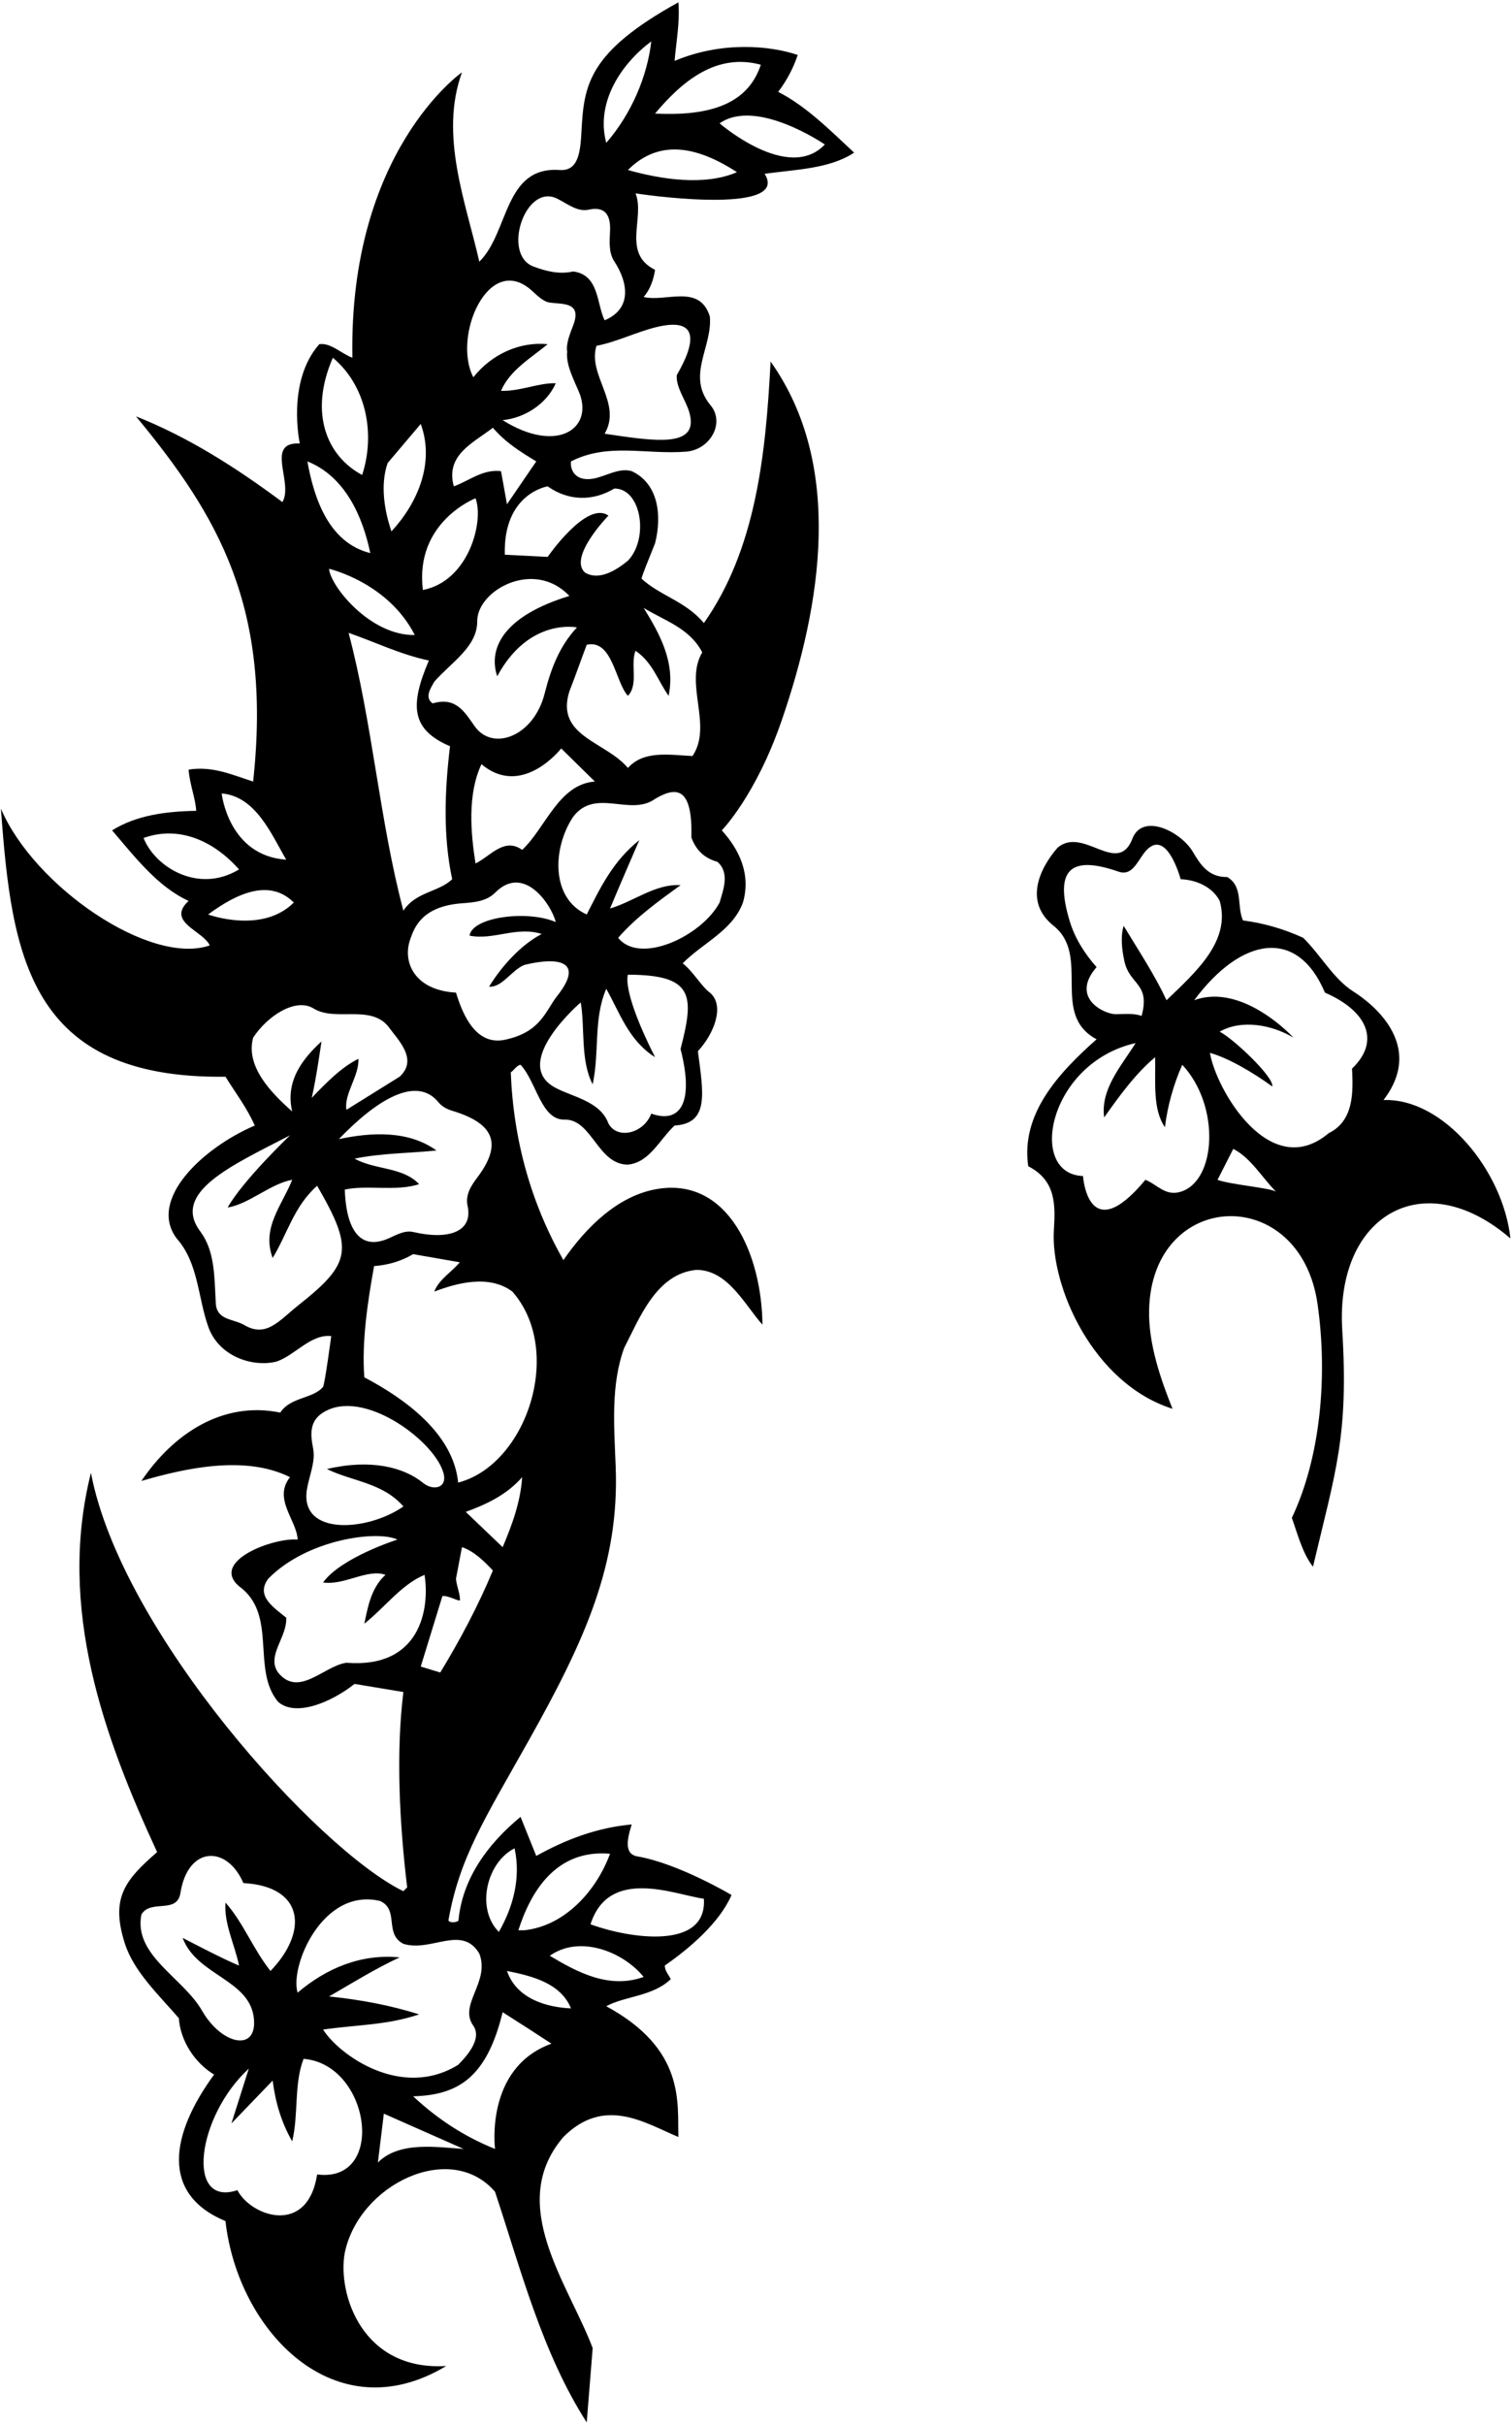 <?xml version="1.0" encoding="UTF-8"?>
<svg xmlns="http://www.w3.org/2000/svg" xmlns:xlink="http://www.w3.org/1999/xlink" width="461pt" height="739pt" viewBox="0 0 461 739" version="1.1">
<g id="surface1">
<path style=" stroke:none;fill-rule:nonzero;fill:rgb(0%,0%,0%);fill-opacity:1;" d="M 237.262 27.996 C 239.91 24.527 241.895 20.723 243.219 16.754 C 234.949 13.941 220.176 12.453 205.676 18.57 C 206.172 12.617 207.328 6.828 206.836 0.711 C 179.086 16.035 178.039 26.129 177.285 40.109 C 176.938 46.52 176.301 52.223 170.617 51.812 C 153.582 50.656 155.238 70.832 146.141 79.762 C 142.008 61.57 133.902 41.23 140.848 22.047 C 140.848 22.047 106.285 46.094 107.441 109.031 C 103.969 107.711 100.828 104.402 97.355 104.898 C 87.266 116.309 91.402 135.16 91.402 135.16 C 80.652 134.664 89.582 147.07 86.109 153.023 C 71.887 142.438 57.336 133.18 41.457 126.895 C 66.688 157.402 82.949 185.117 77.18 238.191 C 70.895 236.207 64.941 233.395 57.5 234.555 C 57.832 239.02 59.648 243.484 59.816 247.121 C 50.555 247.285 41.625 248.445 34.18 253.074 C 41.129 261.18 48.074 270.273 57.5 274.574 C 50.555 281.023 61.965 283.672 63.949 288.137 C 45.766 294.43 10.359 270.137 0.281 246.461 C 3.551 291.195 8.73 328.914 68.746 328.156 C 71.723 332.953 75.359 337.746 77.676 343.039 C 61.91 349.766 44.984 365.586 53.859 377.438 C 60.477 384.879 60.312 395.297 63.453 404.23 C 66.594 413.324 76.848 416.797 84.289 414.98 C 90.078 412.992 94.711 406.543 100.992 407.207 C 100.992 407.207 99 422.078 98.484 422.695 C 95.43 426.352 88.562 425.711 85.449 430.523 C 67.754 426.887 52.703 437.141 43.113 451.359 C 56.672 447.391 74.863 443.422 88.426 450.203 C 83.133 456.816 90.574 463.434 90.738 469.223 C 83.465 468.559 63.949 475.781 72.879 483.445 C 84.785 492.043 76.52 508.746 84.785 518.668 C 90.078 523.355 100.938 518.891 108.105 513.211 L 122.988 515.691 C 120.672 534.379 121.832 556.043 124.145 575.227 L 122.988 576.387 C 97.023 563.816 36.992 497.664 27.73 448.879 C 17.312 490.223 31.867 529.75 47.906 564.477 C 38.055 573.027 33.676 578.465 38.035 592.234 C 40.75 600.809 48.234 607.809 54.523 615.082 C 55.02 622.027 59.32 628.645 65.273 632.281 C 51.949 650.504 48.883 668.672 68.746 676.934 C 72.492 710.309 102.023 741.59 136.055 721.09 C 110.422 722.688 102.812 699.094 105.129 686.527 C 109.539 665.645 137.43 652.246 150.938 668.004 C 158.875 691.984 165.324 717.121 178.887 738.289 L 180.703 715.633 C 173.262 695.953 154.246 671.809 171.773 651.301 C 184.285 638.789 196.527 646.98 206.836 651.301 C 206.504 640.883 209.039 624.566 184.84 611.445 C 190.629 608.305 199.062 608.469 204.52 603.176 C 203.855 601.852 202.699 600.695 202.699 599.043 C 210.309 593.75 219.402 585.977 223.039 577.543 C 223.039 577.543 206.98 568.004 194.512 565.812 C 190.844 565.289 190.699 561.918 192.613 556.043 C 181.863 557.035 172.438 560.676 163.504 565.637 L 158.711 553.73 C 148.598 562.074 140.977 572.602 139.781 585.312 C 139.746 585.695 137.375 586.309 136.715 585.316 C 140.113 566.047 147.848 554.273 161.23 530.414 C 178.461 499.703 188.875 476.645 187.719 446.965 C 187.234 434.531 186.207 422.086 190.297 410.844 C 194.926 401.914 200.055 388.188 212.289 387.031 C 221.883 386.977 227.012 397.613 232.469 403.734 C 232.258 382.566 222.199 358.949 200.656 362.328 C 188.652 364.211 178.859 373.816 171.773 384.055 C 162.016 366.855 156.559 347.836 155.734 326.832 C 156.727 326.172 157.551 324.684 158.711 324.52 C 163.672 329.809 164.992 341.719 172.438 341.223 C 180.539 341.387 182.305 354.945 191.453 354.945 C 198.07 354.285 201.047 347.34 205.676 343.039 C 216.324 342.375 214.434 333.215 212.789 320.383 C 217.914 314.816 221 306.328 216.426 302.523 C 213.781 300.539 211.465 296.238 208.156 293.594 C 214.109 287.473 223.371 283.672 226.516 275.07 C 228.992 266.637 225.52 259.027 220.062 253.074 C 220.062 253.074 230.422 242.602 238.387 219.422 C 250.418 184.41 257.402 141.797 234.949 110.191 C 233.461 139.133 230.316 167.574 214.605 189.902 C 209.148 183.285 201.047 181.469 195.59 176.34 C 195.973 174.852 197.629 170.773 199.723 165.59 C 201.871 157.156 200.77 147.398 192.613 143.598 C 188.645 142.438 184.672 145.25 180.703 145.91 C 175.469 146.738 173.758 143.266 174.09 140.621 C 185.5 134.832 196.91 138.637 209.312 137.645 C 216.645 136.98 221.277 128.656 216.426 123.254 C 209.312 114.324 217.254 105.727 216.426 96.465 C 213.285 86.375 203.031 92.164 196.25 90.512 C 198.234 88.195 199.227 85.383 199.723 82.242 C 189.469 77.113 196.746 66.367 193.77 58.926 C 201.371 60.145 240.629 64.906 233.129 52.969 C 242.555 51.648 252.973 51.48 260.414 46.52 C 252.973 39.574 245.695 32.297 237.262 27.996 Z M 231.973 19.73 C 228.48 30.199 219.051 35.594 199.723 34.613 C 208.156 24.527 218.574 16.094 231.973 19.73 Z M 198.566 12.617 C 197.406 23.035 192.613 34.613 184.84 43.543 C 181.531 31.141 189.469 19.398 198.566 12.617 Z M 150.273 130.367 C 154.246 134.996 158.875 137.809 163.504 140.621 L 154.574 153.684 L 152.758 143.598 C 147.133 142.934 143 146.574 138.367 148.227 C 135.723 138.637 144.32 134.996 150.273 130.367 Z M 151.598 206.109 C 161.297 188.145 175.91 191.227 175.91 191.227 C 170.473 197.016 167.906 204.074 166.039 211.434 C 162.746 224.422 150.234 229.145 144.727 221.34 C 141.66 216.992 139.012 212.27 131.918 214.379 C 129.273 212.559 131.422 209.582 132.414 207.762 C 137.77 201.684 145.527 197.129 145.504 189.324 C 145.469 179.863 162.891 170.262 173.594 181.633 C 153.754 187.672 148.711 197.441 151.598 206.109 Z M 171.113 228.105 L 181.367 238.191 C 170.285 239.02 166.316 252.414 159.203 259.027 C 153.746 255.059 149.449 261.012 144.984 263.164 C 143.496 253.738 142.504 241.996 146.801 232.898 C 159.195 243.383 171.113 228.105 171.113 228.105 Z M 130.762 201.312 C 124.859 215.086 125.398 222.379 137.211 227.441 C 135.559 241.004 135.062 254.895 137.871 267.961 C 133.738 271.93 126.793 271.762 122.988 277.551 C 115.711 250.098 113.562 220.332 106.285 192.879 C 114.391 195.691 122.16 199.492 130.762 201.312 Z M 100.332 173.363 C 100.332 173.363 118.285 177.465 126.461 193.539 C 112.824 193.77 100.703 178.555 100.332 173.363 Z M 144.984 151.863 C 147.617 158.812 142.992 177.074 128.941 179.812 C 126.352 159.078 144.984 151.863 144.984 151.863 Z M 118.191 141.117 L 128.281 129.211 C 132.578 140.949 127.453 153.188 119.352 161.953 C 117.199 155.668 115.879 147.73 118.191 141.117 Z M 101.488 109.031 C 111.578 117.469 114.555 132.02 110.422 144.754 C 99.898 139.184 94.023 126.16 101.488 109.031 Z M 112.898 168.566 C 100.164 165.426 95.703 151.699 93.719 140.621 C 105.293 145.25 110.586 157.488 112.898 168.566 Z M 87.266 262.004 C 69.629 260.828 67.586 241.828 67.586 241.828 C 78.008 242.656 82.801 254.398 87.266 262.004 Z M 43.773 255.391 C 54.852 251.422 65.438 256.547 72.879 264.98 C 60.574 272.453 47.316 264.363 43.773 255.391 Z M 63.453 278.711 C 72.562 271.961 82.363 267.852 89.582 275.07 C 79.883 284.77 63.453 278.711 63.453 278.711 Z M 77.18 316.25 C 81.645 309.469 90.188 304.066 95.535 307.32 C 102.152 311.453 112.57 306.16 118.191 312.609 C 121.336 316.91 127.617 322.863 121.832 328.156 L 105.625 338.242 C 104.797 333.449 109.594 327.824 109.262 322.699 C 103.969 325.344 99.504 329.977 95.039 334.605 C 96.363 329.148 98.016 317.406 98.016 317.406 C 92.062 322.863 86.938 329.645 89.086 338.738 C 82.305 332.785 74.863 324.848 77.18 316.25 Z M 142.562 367.516 C 144.305 375.527 136.598 377.941 126.09 375.5 C 123.355 374.863 120.926 376.363 118.43 377.449 C 108.473 381.789 105.414 372.273 105.129 362.555 C 111.742 361.066 120.84 363.215 127.785 360.898 C 122.824 355.609 114.391 356.602 108.105 353.129 C 116.043 351.473 124.809 351.473 133.074 350.648 C 124.641 344.527 113.395 345.023 103.309 347.176 C 114.688 335.328 126.906 327.645 133.68 335.941 C 134.75 337.254 136.27 338.055 137.945 338.559 C 151.438 342.613 152.836 349.211 145.453 358.969 C 143.449 361.617 141.863 364.293 142.562 367.516 Z M 90.977 397.805 C 85.184 402.387 81.273 407.801 74.547 403.879 C 70.918 401.762 65.77 402.508 65.77 396.621 C 65.352 389.113 65.52 381.258 61.062 375.309 C 52.133 363.383 70.746 355.16 88.426 346.016 C 88.426 346.016 74.203 359.578 69.406 368.012 C 75.855 367.02 82.473 360.734 89.086 359.578 C 86.109 367.184 79.66 374.129 83.133 383.391 C 87.598 376.113 89.582 367.68 96.695 361.395 C 107.859 380.723 107.242 384.945 90.977 397.805 Z M 93.594 453.855 C 94.285 449.707 96.262 445.5 95.465 441.438 C 94.484 436.422 94.355 432.156 100.195 429.621 C 112.547 424.258 132.789 439.629 135.242 449.059 C 136.43 453.633 132 454.402 128.996 451.953 C 123.082 447.133 113 444.586 99.672 447.723 C 107.441 451.527 116.703 451.855 122.988 459.133 C 112 466.801 91.199 468.191 93.594 453.855 Z M 105.625 506.762 C 98.68 507.754 91.07 517.512 84.785 509.738 C 81.148 504.613 87.598 498.988 87.266 493.035 C 83.465 489.895 77.84 486.422 81.809 481.129 C 93.531 469.176 114.906 466.273 121.168 469.223 C 121.168 469.223 103.969 474.68 98.512 482.285 C 104.961 483.277 112.074 477.988 117.531 479.973 C 113.066 483.941 112.074 490.223 111.082 494.855 C 117.367 489.895 122.328 482.949 129.438 479.973 C 131.094 490.391 128.133 508.562 105.625 506.762 Z M 61.609 612.82 C 55.793 602.688 40.652 595.941 43.113 583.496 C 45.922 578.699 54.027 583.496 55.02 576.883 C 57.309 562.57 69.211 562.285 74.203 573.906 C 92.93 574.941 93.934 588.852 82.473 600.695 C 77.18 594.078 74.203 585.977 68.746 579.859 C 68.25 586.309 71.555 592.594 72.879 599.043 C 68.25 597.223 55.68 590.609 55.68 590.609 C 59.996 602.219 76.371 603.242 77.43 615.391 C 78.309 625.465 67.559 623.184 61.609 612.82 Z M 96.695 662.711 C 93.754 681.586 76.496 675.48 72.383 667.508 C 56.414 672.832 60.055 644.949 75.855 630.465 L 70.562 647.164 L 83.133 634.102 C 83.961 640.715 85.777 646.836 89.086 652.625 C 91.07 644.52 89.582 635.094 92.559 627.484 C 112.91 629.113 117.941 665.453 96.695 662.711 Z M 115.215 659.074 L 117.035 644.191 L 141.344 654.938 C 133.406 654.441 121.832 652.457 115.215 659.074 Z M 150.938 654.938 C 141.84 651.301 133.57 646.008 125.965 638.898 C 139.938 638.527 148.445 632.965 153.254 613.266 C 158.215 616.406 163.34 619.715 168.137 622.855 C 147.695 630.25 150.938 654.938 150.938 654.938 Z M 154.574 600.695 C 162.016 602.184 170.945 604.336 174.09 612.105 C 166.812 611.777 157.551 609.297 154.574 600.695 Z M 167.641 596.066 C 176.531 589.715 189.75 594.57 196.25 602.516 C 185.664 606.316 175.91 601.027 167.641 596.066 Z M 214.605 578.699 C 215.652 594.391 192.023 590.867 180.043 586.473 C 185.664 568.859 205.68 577.426 214.605 578.699 Z M 185.996 564.973 C 181.863 576.219 172.27 586.969 159.867 588.293 L 158.047 588.293 C 161.75 576.727 169.379 563.527 185.996 564.973 Z M 156.891 563.32 C 158.875 572.414 156.395 581.348 152.094 588.789 C 145.016 581.707 148.352 567.59 156.891 563.32 Z M 146.141 595.402 C 149.504 604.059 139.691 610.949 144.32 617.398 C 146.855 621.148 143 625.996 139.691 629.305 C 122.273 640.047 103.25 626.137 98.512 618.555 C 108.93 617.066 118.027 617.234 127.785 613.926 C 118.855 611.113 109.922 609.461 100.332 608.469 C 107.441 604.336 114.391 600.035 121.832 596.562 C 110.09 595.402 99.504 599.867 90.738 607.312 C 88.281 599.316 98.309 575.227 115.879 579.363 C 121.832 582.062 117.035 589.34 122.988 592.426 C 131.422 595.074 140.848 586.473 146.141 595.402 Z M 134.234 509.738 L 128.281 507.922 L 134.895 486.422 C 136.879 486.254 140.219 488.312 140.238 487.664 C 140.301 485.719 139.152 483.238 139.031 481.129 L 140.848 471.535 C 144.488 472.695 147.797 476.004 150.273 478.648 C 145.809 489.398 140.352 499.652 134.234 509.738 Z M 153.254 471.535 L 142.008 460.785 C 148.289 458.473 154.41 455.66 159.203 450.203 C 158.711 457.812 156.062 464.922 153.254 471.535 Z M 156.23 393.645 C 172.152 411.844 160.48 446.469 139.691 451.855 C 138.203 436.809 123.32 426.223 111.082 419.773 C 110.254 409.023 112.074 396.785 114.059 385.871 C 118.359 385.539 122.328 384.383 125.965 382.234 L 140.188 384.715 C 137.707 387.691 133.738 390.008 132.414 393.645 C 139.359 391 149.117 388.352 156.23 393.645 Z M 154.574 316.746 C 145.367 319.172 141.18 309.633 139.031 302.523 C 126.547 301.848 122.555 293.355 125.094 286.215 C 126.297 282.828 128.531 276.184 140.914 275.293 C 144.633 275.023 148.332 274.719 151.02 272.016 C 159.676 263.309 168.02 275.508 169.461 281.023 C 160.797 277.285 143.98 279.453 143.164 285.156 C 150.441 286.645 157.551 282.184 165.16 284.66 C 159.039 287.805 153.086 294.254 149.117 300.703 C 153.086 301.035 156.062 295.578 159.867 294.09 C 169.305 291.73 178.762 292.352 169.84 303.598 C 166.395 307.941 164.988 314.344 154.574 316.746 Z M 207.496 319.723 C 211.797 336.48 207.164 342.488 198.566 339.402 C 196.25 345.52 188.145 347.395 185.5 342.379 C 182.988 335.594 174.574 334.344 169.301 331.5 C 155.441 324.016 177.066 305.5 177.066 305.5 C 178.391 313.273 176.902 323.195 180.703 330.473 C 182.855 320.383 180.871 310.625 184.84 301.363 C 188.973 308.641 191.617 317.074 199.723 322.203 C 189.359 301.695 191.453 297.066 191.453 297.066 C 211.742 297.066 211.664 303.57 207.496 319.723 Z M 218.742 262.668 C 222.547 265.977 220.559 271.102 219.402 275.07 C 213.945 285.324 195.094 294.145 188.477 285.82 C 193.934 279.535 200.879 274.574 207.496 269.777 C 199.887 269.281 193.273 274.738 185.996 276.891 C 188.809 270.109 194.926 256.051 194.926 256.051 C 186.824 262.504 183.02 270.605 178.887 278.711 C 167.863 273.77 168.445 258.402 174.75 248.941 C 181.531 240.012 192.117 248.941 199.723 243.484 C 207.227 238.98 211.137 241.203 210.805 255.27 C 212.062 258.637 214.262 261.406 218.742 262.668 Z M 196.25 185.27 C 202.367 189.074 210.309 191.391 214.109 198.832 C 208.488 208.258 217.418 221.156 211.133 230.418 C 204.188 230.09 196.25 228.602 191.453 234.059 C 184.672 225.953 169.293 224.465 173.594 210.738 C 175.414 206.109 177.066 201.312 178.887 196.516 C 186.77 194.699 187.648 208.094 191.453 212.062 C 194.762 208.59 192.117 202.469 193.77 198.336 C 199.062 201.973 200.551 207.434 203.855 212.062 C 206.008 201.809 201.047 193.043 196.25 185.27 Z M 187.32 148.887 C 195.59 148.887 197.902 164.141 191.453 170.883 C 187.816 173.859 182.633 177.059 178.391 174.523 C 173.098 169.891 185.5 157.156 185.5 157.156 C 178.922 152.406 166.977 169.727 166.977 169.727 L 153.914 169.062 C 153.395 150.312 166.977 148.227 166.977 148.227 C 173.262 152.691 180.703 152.855 187.32 148.887 Z M 153.254 128.051 C 160.031 127.391 166.648 123.09 169.461 116.805 C 164.168 116.641 158.711 119.285 152.758 119.121 C 155.402 112.836 162.016 109.031 166.977 104.898 C 158.543 104.07 149.945 107.875 144.32 114.984 C 137.848 102.535 148.992 76.668 162.168 88.594 C 163.969 90.223 165.676 91.953 167.652 92.227 C 171.516 92.762 177.449 91.977 174.82 99.004 C 173.801 101.73 172.516 104.637 172.934 107.215 C 172.512 111.078 174.773 115.328 176.492 119.387 C 181.23 130.574 169.859 138.488 153.254 128.051 Z M 174.75 82.738 C 170.52 83.691 166.496 82.68 162.629 81.223 C 152.926 77.57 160.145 55.723 169.863 60.535 C 173.051 62.117 176.062 64.664 179.477 63.906 C 183.383 63.035 186.324 64.312 185.996 70.469 C 185.82 73.766 185.613 77.086 187.27 79.617 C 191.676 86.367 192.602 94.152 184.344 97.621 C 181.863 92.496 182.688 83.73 174.75 82.738 Z M 200.066 99.707 C 213.516 96.414 211.949 104.703 206.34 114.324 C 206.059 118.047 209.027 121.879 210.113 125.484 C 213.484 136.688 199.879 134.5 184.344 132.188 C 189.801 122.926 179.051 114.324 181.863 105.395 C 187.922 104.246 194.047 101.184 200.066 99.707 Z M 191.453 51.812 C 199.465 43.805 210.016 42.914 224.695 52.473 C 214.773 56.773 201.379 54.625 191.453 51.812 Z M 219.402 37.59 C 230.652 29.719 251.484 44.039 251.484 44.039 C 240.375 55.805 219.402 37.59 219.402 37.59 "/>
<path style=" stroke:none;fill-rule:nonzero;fill:rgb(0%,0%,0%);fill-opacity:1;" d="M 421.824 335.266 C 435.988 316.746 414.559 303.434 412.559 302.145 C 406.555 298.285 402.93 291.402 397.348 285.82 C 391.559 283.176 385.441 281.355 378.988 280.527 C 377.008 276.227 379.156 270.273 374.195 267.297 C 368.48 267.383 366.027 263.57 363.684 259.609 C 359.984 253.359 347.977 247.383 345.09 256.051 C 340.457 266.801 330.203 251.754 322.434 258.367 C 316.973 264.652 312.066 274.906 321.273 282.184 C 332.684 291.441 320.117 309.137 334.34 316.746 C 322.598 327.164 311.188 339.566 313.504 355.441 C 322.109 359.852 321.766 367.434 321.316 375.004 C 320.316 392.043 333.176 421.641 357.492 429.367 C 353.988 420.613 350.125 409.688 350.355 399.27 C 351.168 362.422 396.43 360.449 401.719 397.488 C 404.863 419.523 402.602 444.242 393.875 462.605 C 395.691 467.734 397.184 473.52 400.324 477.492 C 407.211 448.328 411.219 437.797 409.242 405.293 C 407.121 370.438 433.957 354.582 460.52 377.438 C 458.273 356.758 440.074 334.613 421.824 335.266 Z M 334.34 294.75 C 330.617 290.574 327.691 285.848 326.137 280.711 C 321.352 264.879 326.484 260.586 341.059 265.664 C 344.668 266.922 346.324 263.613 348.328 260.664 C 355.301 250.391 359.973 267.961 359.973 267.961 C 364.438 268.125 369.562 270.109 371.879 274.574 C 375.352 286.812 364.602 296.238 355.672 304.84 C 352.035 297.066 347.402 290.121 342.605 282.184 C 341.613 285.281 342.02 289.312 342.84 293.02 C 344.449 300.266 350.793 299.633 348.066 309.633 C 345.727 308.758 342.902 309.074 340.211 309.105 C 336.809 309.141 326.125 304.203 334.34 294.75 Z M 359.973 363.215 C 355.34 364.703 352.695 360.898 349.223 359.578 C 331.684 380.734 330.203 358.422 330.203 358.422 C 313.082 357.848 319.656 323.879 346.246 317.902 C 341.781 325.016 335.496 331.961 336.652 340.559 C 341.117 334.273 346.078 327.328 352.199 322.203 C 352.363 329.645 351.371 338.078 355.176 343.535 C 356.004 336.922 357.82 330.473 360.469 324.52 C 372.156 337.039 370.848 359.953 359.973 363.215 Z M 371.219 359.578 L 376.016 350.152 C 381.473 352.961 384.777 358.914 389.078 363.215 C 387.59 362.059 375.188 361.066 371.219 359.578 Z M 405.121 345.355 C 387.133 360.504 370.703 331.879 368.902 320.879 C 374.691 322.531 381.969 326.832 387.922 331.133 C 388.418 328.156 375.848 316.414 371.879 314.43 C 378.492 310.625 387.754 312.281 394.371 316.25 C 394.371 316.25 378.996 299.406 364.105 304.84 C 378.613 285.344 395.629 282.73 403.961 302.523 C 416.977 308.176 420.926 317.375 412.23 325.676 C 412.562 332.621 412.895 341.551 405.121 345.355 "/>
</g>
</svg>
